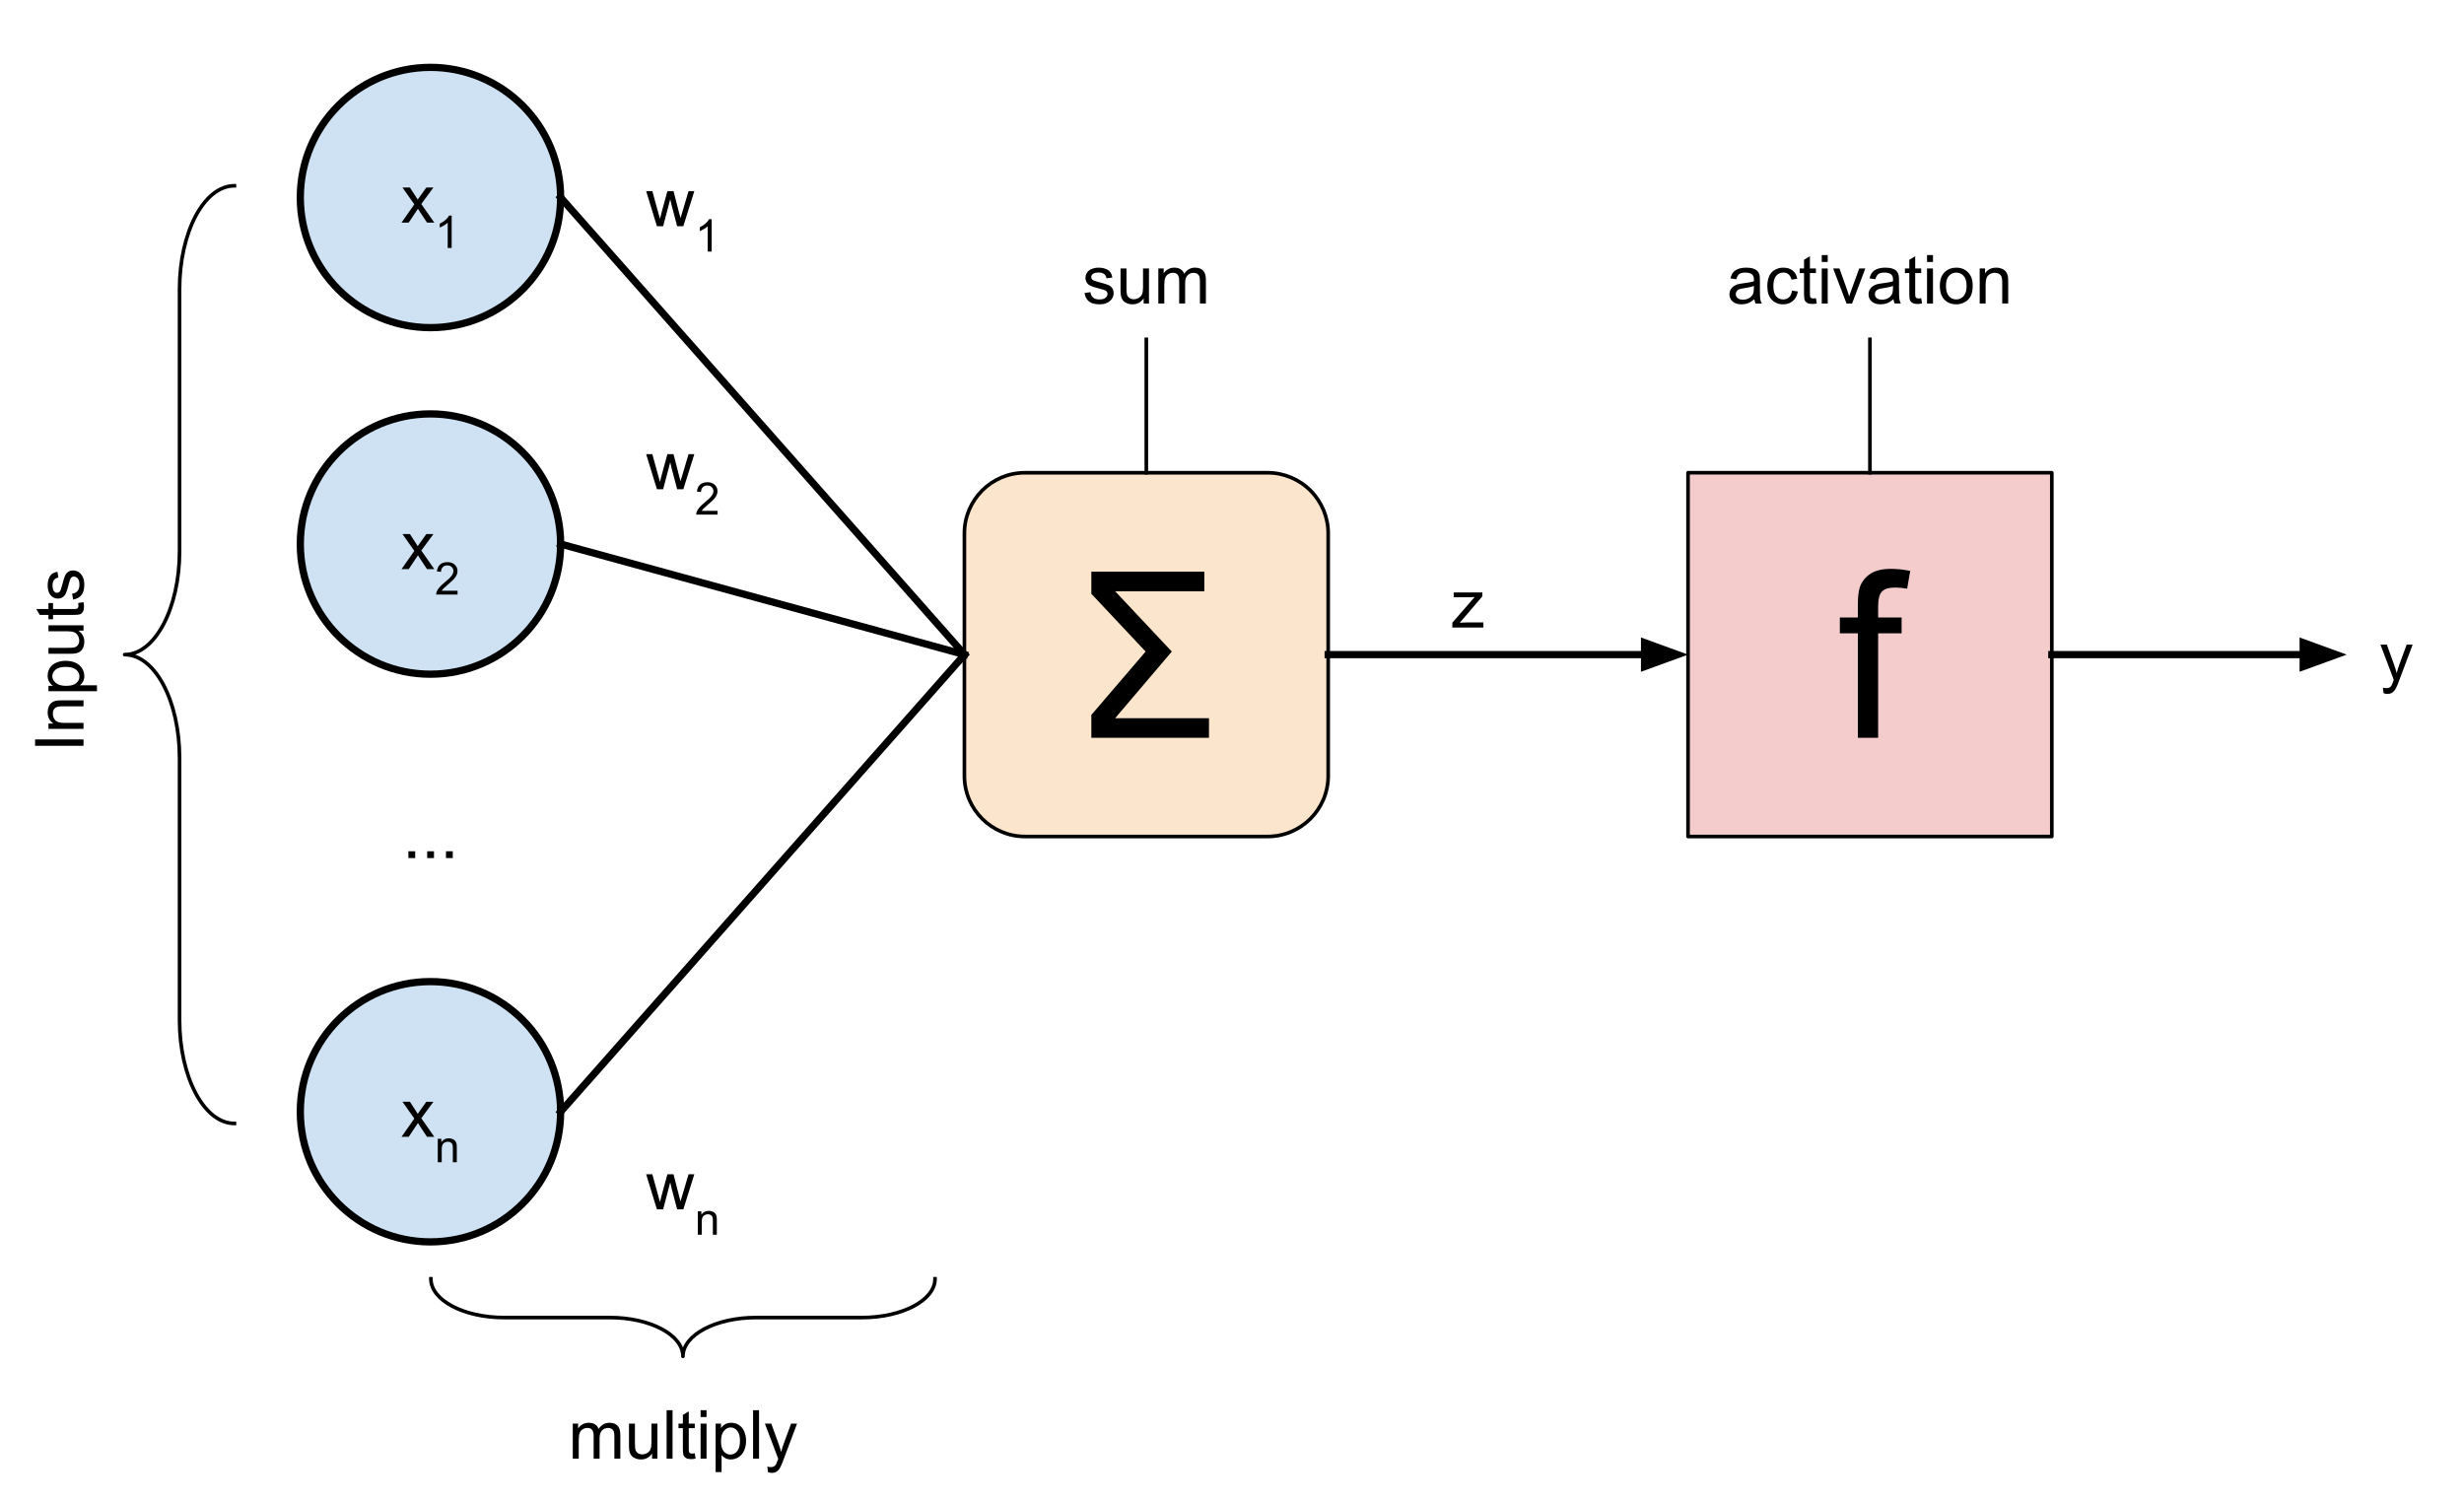 <svg version="1.1" viewBox="0.0 0.0 679.47 414.189" fill="none" stroke="none" stroke-linecap="square" stroke-miterlimit="10" xmlns:xlink="http://www.w3.org/1999/xlink" xmlns="http://www.w3.org/2000/svg"><clipPath id="p.0"><path d="m0 0l679.47 0l0 414.189l-679.47 0l0 -414.189z" clip-rule="nonzero"/></clipPath><g clip-path="url(#p.0)"><path fill="#000000" fill-opacity="0.0" d="m0 0l679.47 0l0 414.189l-679.47 0z" fill-rule="evenodd"/><path fill="#000000" fill-opacity="0.0" d="m-3.887 216.413l0 -71.78l45.827 0l0 71.78z" fill-rule="evenodd"/><path fill="#000000" d="m23.033 205.679l-13.359 0l0 -1.766l13.359 0l0 1.766zm0 -4.683l-9.672 0l0 -1.469l1.375 0q-1.594 -1.062 -1.594 -3.078q0 -0.875 0.312 -1.609q0.312 -0.734 0.828 -1.094q0.5 -0.375 1.203 -0.516q0.453 -0.094 1.594 -0.094l5.953 0l0 1.641l-5.891 0q-1.0 0 -1.484 0.203q-0.5 0.188 -0.797 0.672q-0.297 0.484 -0.297 1.141q0 1.047 0.672 1.812q0.656 0.75 2.516 0.75l5.281 0l0 1.641zm3.703 -10.376l-13.375 0l0 -1.484l1.25 0q-0.734 -0.531 -1.094 -1.188q-0.375 -0.672 -0.375 -1.625q0 -1.234 0.641 -2.172q0.625 -0.953 1.797 -1.438q1.156 -0.484 2.547 -0.484q1.484 0 2.672 0.531q1.188 0.531 1.828 1.547q0.625 1.016 0.625 2.141q0 0.812 -0.344 1.469q-0.344 0.656 -0.875 1.062l4.703 0l0 1.641zm-8.484 -1.484q1.859 0 2.766 -0.75q0.891 -0.766 0.891 -1.828q0 -1.094 -0.922 -1.875q-0.938 -0.781 -2.875 -0.781q-1.844 0 -2.766 0.766q-0.922 0.75 -0.922 1.812q0 1.047 0.984 1.859q0.969 0.797 2.844 0.797zm4.781 -15.219l-1.422 0q1.641 1.125 1.641 3.062q0 0.859 -0.328 1.609q-0.328 0.734 -0.828 1.094q-0.5 0.359 -1.219 0.5q-0.469 0.109 -1.531 0.109l-5.984 0l0 -1.641l5.359 0q1.281 0 1.734 -0.109q0.641 -0.156 1.016 -0.656q0.375 -0.5 0.375 -1.234q0 -0.734 -0.375 -1.375q-0.391 -0.656 -1.031 -0.922q-0.656 -0.266 -1.891 -0.266l-5.188 0l0 -1.641l9.672 0l0 1.469zm-1.469 -7.626l1.453 -0.234q0.141 0.688 0.141 1.234q0 0.891 -0.281 1.391q-0.281 0.484 -0.734 0.688q-0.469 0.203 -1.938 0.203l-5.578 0l0 1.203l-1.266 0l0 -1.203l-2.391 0l-0.984 -1.625l3.375 0l0 -1.656l1.266 0l0 1.656l5.672 0q0.688 0 0.891 -0.078q0.203 -0.094 0.328 -0.281q0.109 -0.203 0.109 -0.578q0 -0.266 -0.062 -0.719zm-1.422 -0.949l-0.25 -1.625q0.969 -0.125 1.5 -0.75q0.516 -0.625 0.516 -1.75q0 -1.125 -0.453 -1.672q-0.469 -0.547 -1.094 -0.547q-0.547 0 -0.875 0.484q-0.219 0.328 -0.547 1.672q-0.469 1.812 -0.797 2.516q-0.328 0.688 -0.906 1.047q-0.594 0.359 -1.313 0.359q-0.641 0 -1.188 -0.297q-0.562 -0.297 -0.922 -0.812q-0.281 -0.375 -0.469 -1.031q-0.203 -0.672 -0.203 -1.422q0 -1.141 0.328 -2.0q0.328 -0.859 0.891 -1.266q0.562 -0.422 1.5 -0.578l0.219 1.609q-0.75 0.109 -1.172 0.641q-0.422 0.516 -0.422 1.469q0 1.141 0.375 1.625q0.375 0.469 0.875 0.469q0.313 0 0.578 -0.188q0.266 -0.203 0.438 -0.641q0.094 -0.234 0.422 -1.438q0.453 -1.75 0.75 -2.438q0.297 -0.688 0.859 -1.078q0.562 -0.391 1.406 -0.391q0.828 0 1.547 0.484q0.719 0.469 1.125 1.375q0.391 0.906 0.391 2.047q0 1.875 -0.781 2.875q-0.781 0.984 -2.328 1.25z" fill-rule="nonzero"/><path fill="#cfe2f3" d="m82.814 54.465l0 0c0 -19.821 16.068 -35.89 35.89 -35.89l0 0c9.519 0 18.647 3.781 25.378 10.512c6.731 6.731 10.512 15.859 10.512 25.378l0 0c0 19.821 -16.068 35.89 -35.89 35.89l0 0c-19.821 0 -35.89 -16.068 -35.89 -35.89z" fill-rule="evenodd"/><path stroke="#000000" stroke-width="2.0" stroke-linejoin="round" stroke-linecap="butt" d="m82.814 54.465l0 0c0 -19.821 16.068 -35.89 35.89 -35.89l0 0c9.519 0 18.647 3.781 25.378 10.512c6.731 6.731 10.512 15.859 10.512 25.378l0 0c0 19.821 -16.068 35.89 -35.89 35.89l0 0c-19.821 0 -35.89 -16.068 -35.89 -35.89z" fill-rule="evenodd"/><path fill="#000000" d="m110.721 61.385l3.531 -5.031l-3.266 -4.641l2.047 0l1.484 2.266q0.422 0.641 0.672 1.078q0.406 -0.594 0.734 -1.062l1.641 -2.281l1.953 0l-3.344 4.547l3.594 5.125l-2.016 0l-1.984 -3.0l-0.516 -0.812l-2.547 3.812l-1.984 0z" fill-rule="nonzero"/><path fill="#000000" d="m124.55 68.385l-1.094 0l0 -6.969q-0.406 0.375 -1.047 0.75q-0.641 0.375 -1.141 0.578l0 -1.062q0.906 -0.438 1.594 -1.047q0.688 -0.609 0.969 -1.188l0.719 0l0 8.938z" fill-rule="nonzero"/><path fill="#cfe2f3" d="m82.814 150.031l0 0c0 -19.821 16.068 -35.89 35.89 -35.89l0 0c9.519 0 18.647 3.781 25.378 10.512c6.731 6.731 10.512 15.859 10.512 25.378l0 0c0 19.821 -16.068 35.89 -35.89 35.89l0 0c-19.821 0 -35.89 -16.068 -35.89 -35.89z" fill-rule="evenodd"/><path stroke="#000000" stroke-width="2.0" stroke-linejoin="round" stroke-linecap="butt" d="m82.814 150.031l0 0c0 -19.821 16.068 -35.89 35.89 -35.89l0 0c9.519 0 18.647 3.781 25.378 10.512c6.731 6.731 10.512 15.859 10.512 25.378l0 0c0 19.821 -16.068 35.89 -35.89 35.89l0 0c-19.821 0 -35.89 -16.068 -35.89 -35.89z" fill-rule="evenodd"/><path fill="#000000" d="m110.721 156.951l3.531 -5.031l-3.266 -4.641l2.047 0l1.484 2.266q0.422 0.641 0.672 1.078q0.406 -0.594 0.734 -1.062l1.641 -2.281l1.953 0l-3.344 4.547l3.594 5.125l-2.016 0l-1.984 -3.0l-0.516 -0.812l-2.547 3.812l-1.984 0z" fill-rule="nonzero"/><path fill="#000000" d="m126.175 162.905l0 1.047l-5.891 0q-0.016 -0.391 0.125 -0.766q0.234 -0.594 0.719 -1.172q0.5 -0.594 1.438 -1.359q1.453 -1.188 1.953 -1.875q0.516 -0.703 0.516 -1.312q0 -0.656 -0.469 -1.094q-0.453 -0.453 -1.203 -0.453q-0.797 0 -1.266 0.469q-0.469 0.469 -0.484 1.312l-1.125 -0.109q0.125 -1.266 0.875 -1.922q0.75 -0.656 2.016 -0.656q1.281 0 2.031 0.719q0.75 0.703 0.75 1.75q0 0.531 -0.219 1.047q-0.219 0.516 -0.734 1.094q-0.5 0.562 -1.672 1.562q-0.984 0.828 -1.266 1.125q-0.281 0.297 -0.469 0.594l4.375 0z" fill-rule="nonzero"/><path fill="#cfe2f3" d="m82.814 306.583l0 0c0 -19.821 16.068 -35.89 35.89 -35.89l0 0c9.519 0 18.647 3.781 25.378 10.512c6.731 6.731 10.512 15.859 10.512 25.378l0 0c0 19.821 -16.068 35.89 -35.89 35.89l0 0c-19.821 0 -35.89 -16.068 -35.89 -35.89z" fill-rule="evenodd"/><path stroke="#000000" stroke-width="2.0" stroke-linejoin="round" stroke-linecap="butt" d="m82.814 306.583l0 0c0 -19.821 16.068 -35.89 35.89 -35.89l0 0c9.519 0 18.647 3.781 25.378 10.512c6.731 6.731 10.512 15.859 10.512 25.378l0 0c0 19.821 -16.068 35.89 -35.89 35.89l0 0c-19.821 0 -35.89 -16.068 -35.89 -35.89z" fill-rule="evenodd"/><path fill="#000000" d="m110.721 313.503l3.531 -5.031l-3.266 -4.641l2.047 0l1.484 2.266q0.422 0.641 0.672 1.078q0.406 -0.594 0.734 -1.062l1.641 -2.281l1.953 0l-3.344 4.547l3.594 5.125l-2.016 0l-1.984 -3.0l-0.516 -0.812l-2.547 3.812l-1.984 0z" fill-rule="nonzero"/><path fill="#000000" d="m120.721 320.503l0 -6.453l0.984 0l0 0.922q0.719 -1.062 2.062 -1.062q0.578 0 1.062 0.219q0.5 0.203 0.734 0.547q0.25 0.328 0.344 0.797q0.062 0.312 0.062 1.062l0 3.969l-1.094 0l0 -3.922q0 -0.672 -0.125 -1.0q-0.125 -0.328 -0.453 -0.516q-0.328 -0.203 -0.766 -0.203q-0.703 0 -1.219 0.438q-0.5 0.438 -0.5 1.688l0 3.516l-1.094 0z" fill-rule="nonzero"/><path fill="#000000" fill-opacity="0.0" d="m85.412 209.709l66.583 0l0 37.197l-66.583 0z" fill-rule="evenodd"/><path fill="#000000" d="m112.616 236.629l0 -1.875l1.875 0l0 1.875l-1.875 0zm5.183 0l0 -1.875l1.875 0l0 1.875l-1.875 0zm5.183 0l0 -1.875l1.875 0l0 1.875l-1.875 0z" fill-rule="nonzero"/><path fill="#000000" fill-opacity="0.0" d="m64.646 309.815c-8.358 0 -15.134 -12.778 -15.134 -28.541l0 -72.21c0 -15.763 -6.776 -28.541 -15.134 -28.541l0 0c8.358 0 15.134 -12.778 15.134 -28.541l0 -72.21l0 0c0 -15.763 6.776 -28.541 15.134 -28.541z" fill-rule="evenodd"/><path fill="#000000" fill-opacity="0.0" d="m64.646 309.815c-8.358 0 -15.134 -12.778 -15.134 -28.541l0 -72.21c0 -15.763 -6.776 -28.541 -15.134 -28.541l0 0c8.358 0 15.134 -12.778 15.134 -28.541l0 -72.21l0 0c0 -15.763 6.776 -28.541 15.134 -28.541" fill-rule="evenodd"/><path stroke="#000000" stroke-width="1.0" stroke-linejoin="round" stroke-linecap="butt" d="m64.646 309.815c-8.358 0 -15.134 -12.778 -15.134 -28.541l0 -72.21c0 -15.763 -6.776 -28.541 -15.134 -28.541l0 0c8.358 0 15.134 -12.778 15.134 -28.541l0 -72.21l0 0c0 -15.763 6.776 -28.541 15.134 -28.541" fill-rule="evenodd"/><path fill="#fce5cd" d="m265.947 147.086l0 0c0 -9.234 7.486 -16.719 16.719 -16.719l66.876 0l0 0c4.434 0 8.687 1.762 11.822 4.897c3.135 3.136 4.897 7.388 4.897 11.822l0 66.876c0 9.234 -7.486 16.719 -16.72 16.719l-66.876 0c-9.234 0 -16.719 -7.486 -16.719 -16.719z" fill-rule="evenodd"/><path stroke="#000000" stroke-width="1.0" stroke-linejoin="round" stroke-linecap="butt" d="m265.947 147.086l0 0c0 -9.234 7.486 -16.719 16.719 -16.719l66.876 0l0 0c4.434 0 8.687 1.762 11.822 4.897c3.135 3.136 4.897 7.388 4.897 11.822l0 66.876c0 9.234 -7.486 16.719 -16.72 16.719l-66.876 0c-9.234 0 -16.719 -7.486 -16.719 -16.719z" fill-rule="evenodd"/><path fill="#000000" d="m332.105 157.651l0 5.406l-24.594 0l15.625 16.625l-15.625 18.375l25.875 0l0 5.406l-32.438 0l0 -6.312l14.969 -17.469l-14.969 -15.938l0 -6.094l31.156 0z" fill-rule="nonzero"/><path fill="#000000" fill-opacity="0.0" d="m154.593 54.465l111.37 126.047" fill-rule="evenodd"/><path stroke="#000000" stroke-width="2.0" stroke-linejoin="round" stroke-linecap="butt" d="m154.593 54.465l111.37 126.047" fill-rule="evenodd"/><path fill="#000000" fill-opacity="0.0" d="m154.593 150.031l111.37 30.488" fill-rule="evenodd"/><path stroke="#000000" stroke-width="2.0" stroke-linejoin="round" stroke-linecap="butt" d="m154.593 150.031l111.37 30.488" fill-rule="evenodd"/><path fill="#000000" fill-opacity="0.0" d="m154.593 306.583l111.37 -126.047" fill-rule="evenodd"/><path stroke="#000000" stroke-width="2.0" stroke-linejoin="round" stroke-linecap="butt" d="m154.593 306.583l111.37 -126.047" fill-rule="evenodd"/><path fill="#000000" fill-opacity="0.0" d="m156.759 35.459l63.15 0l0 39.78l-63.15 0z" fill-rule="evenodd"/><path fill="#000000" d="m181.154 62.379l-2.969 -9.672l1.703 0l1.531 5.578l0.578 2.078q0.047 -0.156 0.5 -2.0l1.547 -5.656l1.688 0l1.438 5.609l0.484 1.844l0.562 -1.859l1.656 -5.594l1.594 0l-3.031 9.672l-1.703 0l-1.531 -5.797l-0.375 -1.641l-1.953 7.438l-1.719 0z" fill-rule="nonzero"/><path fill="#000000" d="m196.252 69.379l-1.094 0l0 -6.969q-0.406 0.375 -1.047 0.75q-0.641 0.375 -1.141 0.578l0 -1.062q0.906 -0.438 1.594 -1.047q0.688 -0.609 0.969 -1.188l0.719 0l0 8.938z" fill-rule="nonzero"/><path fill="#000000" fill-opacity="0.0" d="m156.759 107.997l63.15 0l0 39.78l-63.15 0z" fill-rule="evenodd"/><path fill="#000000" d="m181.154 134.917l-2.969 -9.672l1.703 0l1.531 5.578l0.578 2.078q0.047 -0.156 0.5 -2.0l1.547 -5.656l1.688 0l1.438 5.609l0.484 1.844l0.562 -1.859l1.656 -5.594l1.594 0l-3.031 9.672l-1.703 0l-1.531 -5.797l-0.375 -1.641l-1.953 7.438l-1.719 0z" fill-rule="nonzero"/><path fill="#000000" d="m197.877 140.87l0 1.047l-5.891 0q-0.016 -0.391 0.125 -0.766q0.234 -0.594 0.719 -1.172q0.5 -0.594 1.438 -1.359q1.453 -1.188 1.953 -1.875q0.516 -0.703 0.516 -1.312q0 -0.656 -0.469 -1.094q-0.453 -0.453 -1.203 -0.453q-0.797 0 -1.266 0.469q-0.469 0.469 -0.484 1.312l-1.125 -0.109q0.125 -1.266 0.875 -1.922q0.75 -0.656 2.016 -0.656q1.281 0 2.031 0.719q0.75 0.703 0.75 1.75q0 0.531 -0.219 1.047q-0.219 0.516 -0.734 1.094q-0.5 0.562 -1.672 1.562q-0.984 0.828 -1.266 1.125q-0.281 0.297 -0.469 0.594l4.375 0z" fill-rule="nonzero"/><path fill="#000000" fill-opacity="0.0" d="m148.113 306.583l80.441 0l0 30.488l-80.441 0z" fill-rule="evenodd"/><path fill="#000000" d="m181.154 333.503l-2.969 -9.672l1.703 0l1.531 5.578l0.578 2.078q0.047 -0.156 0.5 -2.0l1.547 -5.656l1.688 0l1.438 5.609l0.484 1.844l0.562 -1.859l1.656 -5.594l1.594 0l-3.031 9.672l-1.703 0l-1.531 -5.797l-0.375 -1.641l-1.953 7.438l-1.719 0z" fill-rule="nonzero"/><path fill="#000000" d="m192.424 340.503l0 -6.453l0.984 0l0 0.922q0.719 -1.062 2.062 -1.062q0.578 0 1.062 0.219q0.5 0.203 0.734 0.547q0.25 0.328 0.344 0.797q0.062 0.312 0.062 1.062l0 3.969l-1.094 0l0 -3.922q0 -0.672 -0.125 -1.0q-0.125 -0.328 -0.453 -0.516q-0.328 -0.203 -0.766 -0.203q-0.703 0 -1.219 0.438q-0.5 0.438 -0.5 1.688l0 3.516l-1.094 0z" fill-rule="nonzero"/><path fill="#000000" fill-opacity="0.0" d="m257.845 352.651c0 5.906 -9.028 10.693 -20.166 10.693l-29.181 0c-11.137 0 -20.166 4.787 -20.166 10.693l0 0c0 -5.906 -9.028 -10.693 -20.166 -10.693l-29.181 0l0 0c-11.137 0 -20.166 -4.787 -20.166 -10.693z" fill-rule="evenodd"/><path fill="#000000" fill-opacity="0.0" d="m257.845 352.651c0 5.906 -9.028 10.693 -20.166 10.693l-29.181 0c-11.137 0 -20.166 4.787 -20.166 10.693l0 0c0 -5.906 -9.028 -10.693 -20.166 -10.693l-29.181 0l0 0c-11.137 0 -20.166 -4.787 -20.166 -10.693" fill-rule="evenodd"/><path stroke="#000000" stroke-width="1.0" stroke-linejoin="round" stroke-linecap="butt" d="m257.845 352.651c0 5.906 -9.028 10.693 -20.166 10.693l-29.181 0c-11.137 0 -20.166 4.787 -20.166 10.693l0 0c0 -5.906 -9.028 -10.693 -20.166 -10.693l-29.181 0l0 0c-11.137 0 -20.166 -4.787 -20.166 -10.693" fill-rule="evenodd"/><path fill="#000000" fill-opacity="0.0" d="m138.176 375.333l100.315 0l0 39.78l-100.315 0z" fill-rule="evenodd"/><path fill="#000000" d="m157.949 402.253l0 -9.672l1.469 0l0 1.359q0.453 -0.719 1.203 -1.141q0.766 -0.438 1.719 -0.438q1.078 0 1.766 0.453q0.688 0.438 0.969 1.234q1.156 -1.688 2.984 -1.688q1.453 0 2.219 0.797q0.781 0.797 0.781 2.453l0 6.641l-1.641 0l0 -6.094q0 -0.984 -0.156 -1.406q-0.156 -0.438 -0.578 -0.703q-0.422 -0.266 -0.984 -0.266q-1.016 0 -1.688 0.688q-0.672 0.672 -0.672 2.156l0 5.625l-1.641 0l0 -6.281q0 -1.094 -0.406 -1.641q-0.406 -0.547 -1.312 -0.547q-0.688 0 -1.281 0.359q-0.594 0.359 -0.859 1.062q-0.25 0.703 -0.25 2.031l0 5.016l-1.641 0zm21.869 0l0 -1.422q-1.125 1.641 -3.062 1.641q-0.859 0 -1.609 -0.328q-0.734 -0.328 -1.094 -0.828q-0.359 -0.5 -0.5 -1.219q-0.109 -0.469 -0.109 -1.531l0 -5.984l1.641 0l0 5.359q0 1.281 0.109 1.734q0.156 0.641 0.656 1.016q0.5 0.375 1.234 0.375q0.734 0 1.375 -0.375q0.656 -0.391 0.922 -1.031q0.266 -0.656 0.266 -1.891l0 -5.188l1.641 0l0 9.672l-1.469 0zm4.001 0l0 -13.359l1.641 0l0 13.359l-1.641 0zm7.77 -1.469l0.234 1.453q-0.688 0.141 -1.234 0.141q-0.891 0 -1.391 -0.281q-0.484 -0.281 -0.688 -0.734q-0.203 -0.469 -0.203 -1.938l0 -5.578l-1.203 0l0 -1.266l1.203 0l0 -2.391l1.625 -0.984l0 3.375l1.656 0l0 1.266l-1.656 0l0 5.672q0 0.688 0.078 0.891q0.094 0.203 0.281 0.328q0.203 0.109 0.578 0.109q0.266 0 0.719 -0.062zm1.605 -10.0l0 -1.891l1.641 0l0 1.891l-1.641 0zm0 11.469l0 -9.672l1.641 0l0 9.672l-1.641 0zm4.145 3.703l0 -13.375l1.484 0l0 1.25q0.531 -0.734 1.188 -1.094q0.672 -0.375 1.625 -0.375q1.234 0 2.172 0.641q0.953 0.625 1.438 1.797q0.484 1.156 0.484 2.547q0 1.484 -0.531 2.672q-0.531 1.188 -1.547 1.828q-1.016 0.625 -2.141 0.625q-0.812 0 -1.469 -0.344q-0.656 -0.344 -1.062 -0.875l0 4.703l-1.641 0zm1.484 -8.484q0 1.859 0.75 2.766q0.766 0.891 1.828 0.891q1.094 0 1.875 -0.922q0.781 -0.938 0.781 -2.875q0 -1.844 -0.766 -2.766q-0.75 -0.922 -1.813 -0.922q-1.047 0 -1.859 0.984q-0.797 0.969 -0.797 2.844zm8.844 4.781l0 -13.359l1.641 0l0 13.359l-1.641 0zm4.114 3.719l-0.188 -1.531q0.547 0.141 0.938 0.141q0.547 0 0.875 -0.188q0.328 -0.172 0.547 -0.5q0.156 -0.25 0.5 -1.219q0.047 -0.141 0.141 -0.406l-3.672 -9.688l1.766 0l2.016 5.594q0.391 1.078 0.703 2.25q0.281 -1.125 0.672 -2.203l2.078 -5.641l1.641 0l-3.688 9.828q-0.594 1.609 -0.922 2.203q-0.438 0.812 -1.0 1.188q-0.562 0.375 -1.344 0.375q-0.484 0 -1.062 -0.203z" fill-rule="nonzero"/><path fill="#f4cccc" d="m465.492 130.366l0 0c0 -4.5776367E-4 3.6621094E-4 -8.239746E-4 8.239746E-4 -8.239746E-4l100.314 8.239746E-4c2.4414062E-4 0 4.272461E-4 9.1552734E-5 6.1035156E-4 2.593994E-4c1.8310547E-4 1.5258789E-4 2.4414062E-4 3.6621094E-4 2.4414062E-4 5.79834E-4l-8.544922E-4 100.314c0 4.5776367E-4 -3.6621094E-4 8.392334E-4 -7.9345703E-4 8.392334E-4l-100.314 -8.392334E-4l0 0c-4.5776367E-4 0 -8.239746E-4 -3.8146973E-4 -8.239746E-4 -8.392334E-4z" fill-rule="evenodd"/><path stroke="#000000" stroke-width="1.0" stroke-linejoin="round" stroke-linecap="butt" d="m465.492 130.366l0 0c0 -4.5776367E-4 3.6621094E-4 -8.239746E-4 8.239746E-4 -8.239746E-4l100.314 8.239746E-4c2.4414062E-4 0 4.272461E-4 9.1552734E-5 6.1035156E-4 2.593994E-4c1.8310547E-4 1.5258789E-4 2.4414062E-4 3.6621094E-4 2.4414062E-4 5.79834E-4l-8.544922E-4 100.314c0 4.5776367E-4 -3.6621094E-4 8.392334E-4 -7.9345703E-4 8.392334E-4l-100.314 -8.392334E-4l0 0c-4.5776367E-4 0 -8.239746E-4 -3.8146973E-4 -8.239746E-4 -8.392334E-4z" fill-rule="evenodd"/><path fill="#000000" d="m512.322 203.464l0 -28.812l-4.969 0l0 -4.375l4.969 0l0 -3.531q0 -3.344 0.594 -4.969q0.812 -2.188 2.859 -3.547q2.047 -1.359 5.734 -1.359q2.375 0 5.25 0.562l-0.844 4.906q-1.75 -0.312 -3.312 -0.312q-2.562 0 -3.625 1.094q-1.062 1.094 -1.062 4.094l0 3.062l6.469 0l0 4.375l-6.469 0l0 28.812l-5.594 0z" fill-rule="nonzero"/><path fill="#000000" fill-opacity="0.0" d="m366.262 180.524l99.244 0" fill-rule="evenodd"/><path stroke="#000000" stroke-width="2.0" stroke-linejoin="round" stroke-linecap="butt" d="m366.262 180.524l87.244 0" fill-rule="evenodd"/><path fill="#000000" stroke="#000000" stroke-width="2.0" stroke-linecap="butt" d="m453.507 183.827l9.076 -3.303l-9.076 -3.303z" fill-rule="evenodd"/><path fill="#000000" fill-opacity="0.0" d="m280.215 56.782l71.78 0l0 36.787l-71.78 0z" fill-rule="evenodd"/><path fill="#000000" d="m299.061 80.812l1.625 -0.25q0.125 0.969 0.75 1.5q0.625 0.516 1.75 0.516q1.125 0 1.672 -0.453q0.547 -0.469 0.547 -1.094q0 -0.547 -0.484 -0.875q-0.328 -0.219 -1.672 -0.547q-1.812 -0.469 -2.516 -0.797q-0.688 -0.328 -1.047 -0.906q-0.359 -0.594 -0.359 -1.312q0 -0.641 0.297 -1.188q0.297 -0.562 0.812 -0.922q0.375 -0.281 1.031 -0.469q0.672 -0.203 1.422 -0.203q1.141 0 2.0 0.328q0.859 0.328 1.266 0.891q0.422 0.562 0.578 1.5l-1.609 0.219q-0.109 -0.75 -0.641 -1.172q-0.516 -0.422 -1.469 -0.422q-1.141 0 -1.625 0.375q-0.469 0.375 -0.469 0.875q0 0.312 0.188 0.578q0.203 0.266 0.641 0.438q0.234 0.094 1.438 0.422q1.75 0.453 2.438 0.75q0.688 0.297 1.078 0.859q0.391 0.562 0.391 1.406q0 0.828 -0.484 1.547q-0.469 0.719 -1.375 1.125q-0.906 0.391 -2.047 0.391q-1.875 0 -2.875 -0.781q-0.984 -0.781 -1.25 -2.328zm16.312 2.891l0 -1.422q-1.125 1.641 -3.062 1.641q-0.859 0 -1.609 -0.328q-0.734 -0.328 -1.094 -0.828q-0.359 -0.5 -0.5 -1.219q-0.109 -0.469 -0.109 -1.531l0 -5.984l1.641 0l0 5.359q0 1.281 0.109 1.734q0.156 0.641 0.656 1.016q0.5 0.375 1.234 0.375q0.734 0 1.375 -0.375q0.656 -0.391 0.922 -1.031q0.266 -0.656 0.266 -1.891l0 -5.188l1.641 0l0 9.672l-1.469 0zm4.048 0l0 -9.672l1.469 0l0 1.359q0.453 -0.719 1.203 -1.141q0.766 -0.438 1.719 -0.438q1.078 0 1.766 0.453q0.688 0.438 0.969 1.234q1.156 -1.688 2.984 -1.688q1.453 0 2.219 0.797q0.781 0.797 0.781 2.453l0 6.641l-1.641 0l0 -6.094q0 -0.984 -0.156 -1.406q-0.156 -0.438 -0.578 -0.703q-0.422 -0.266 -0.984 -0.266q-1.016 0 -1.688 0.688q-0.672 0.672 -0.672 2.156l0 5.625l-1.641 0l0 -6.281q0 -1.094 -0.406 -1.641q-0.406 -0.547 -1.312 -0.547q-0.688 0 -1.281 0.359q-0.594 0.359 -0.859 1.062q-0.25 0.703 -0.25 2.031l0 5.016l-1.641 0z" fill-rule="nonzero"/><path fill="#000000" fill-opacity="0.0" d="m316.105 93.57l0 36.787" fill-rule="evenodd"/><path stroke="#000000" stroke-width="1.0" stroke-linejoin="round" stroke-linecap="butt" d="m316.105 93.57l0 36.787" fill-rule="evenodd"/><path fill="#000000" fill-opacity="0.0" d="m459.965 56.782l111.37 0l0 36.787l-111.37 0z" fill-rule="evenodd"/><path fill="#000000" d="m483.789 82.515q-0.922 0.766 -1.766 1.094q-0.828 0.312 -1.797 0.312q-1.594 0 -2.453 -0.781q-0.859 -0.781 -0.859 -1.984q0 -0.719 0.328 -1.297q0.328 -0.594 0.844 -0.938q0.531 -0.359 1.188 -0.547q0.469 -0.125 1.453 -0.25q1.984 -0.234 2.922 -0.562q0.016 -0.344 0.016 -0.422q0 -1.0 -0.469 -1.422q-0.625 -0.547 -1.875 -0.547q-1.156 0 -1.703 0.406q-0.547 0.406 -0.812 1.422l-1.609 -0.219q0.219 -1.016 0.719 -1.641q0.5 -0.641 1.453 -0.984q0.953 -0.344 2.188 -0.344q1.25 0 2.016 0.297q0.781 0.281 1.141 0.734q0.375 0.438 0.516 1.109q0.078 0.422 0.078 1.516l0 2.188q0 2.281 0.109 2.891q0.109 0.594 0.406 1.156l-1.703 0q-0.266 -0.516 -0.328 -1.188zm-0.141 -3.672q-0.891 0.375 -2.672 0.625q-1.016 0.141 -1.438 0.328q-0.422 0.188 -0.656 0.531q-0.219 0.344 -0.219 0.781q0 0.656 0.5 1.094q0.5 0.438 1.453 0.438q0.938 0 1.672 -0.406q0.75 -0.422 1.094 -1.141q0.266 -0.562 0.266 -1.641l0 -0.609zm10.516 1.312l1.609 0.219q-0.266 1.656 -1.359 2.609q-1.078 0.938 -2.672 0.938q-1.984 0 -3.188 -1.297q-1.203 -1.297 -1.203 -3.719q0 -1.578 0.516 -2.75q0.516 -1.172 1.578 -1.75q1.062 -0.594 2.312 -0.594q1.578 0 2.578 0.797q1.0 0.797 1.281 2.266l-1.594 0.234q-0.234 -0.969 -0.812 -1.453q-0.578 -0.5 -1.391 -0.5q-1.234 0 -2.016 0.891q-0.781 0.891 -0.781 2.812q0 1.953 0.75 2.844q0.75 0.875 1.953 0.875q0.969 0 1.609 -0.594q0.656 -0.594 0.828 -1.828zm6.594 2.078l0.234 1.453q-0.688 0.141 -1.234 0.141q-0.891 0 -1.391 -0.281q-0.484 -0.281 -0.688 -0.734q-0.203 -0.469 -0.203 -1.938l0 -5.578l-1.203 0l0 -1.266l1.203 0l0 -2.391l1.625 -0.984l0 3.375l1.656 0l0 1.266l-1.656 0l0 5.672q0 0.688 0.078 0.891q0.094 0.203 0.281 0.328q0.203 0.109 0.578 0.109q0.266 0 0.719 -0.062zm1.605 -10.0l0 -1.891l1.641 0l0 1.891l-1.641 0zm0 11.469l0 -9.672l1.641 0l0 9.672l-1.641 0zm6.832 0l-3.688 -9.672l1.734 0l2.078 5.797q0.328 0.938 0.625 1.938q0.203 -0.766 0.609 -1.828l2.141 -5.906l1.688 0l-3.656 9.672l-1.531 0zm12.953 -1.188q-0.922 0.766 -1.766 1.094q-0.828 0.312 -1.797 0.312q-1.594 0 -2.453 -0.781q-0.859 -0.781 -0.859 -1.984q0 -0.719 0.328 -1.297q0.328 -0.594 0.844 -0.938q0.531 -0.359 1.188 -0.547q0.469 -0.125 1.453 -0.25q1.984 -0.234 2.922 -0.562q0.016 -0.344 0.016 -0.422q0 -1.0 -0.469 -1.422q-0.625 -0.547 -1.875 -0.547q-1.156 0 -1.703 0.406q-0.547 0.406 -0.812 1.422l-1.609 -0.219q0.219 -1.016 0.719 -1.641q0.5 -0.641 1.453 -0.984q0.953 -0.344 2.188 -0.344q1.25 0 2.016 0.297q0.781 0.281 1.141 0.734q0.375 0.438 0.516 1.109q0.078 0.422 0.078 1.516l0 2.188q0 2.281 0.109 2.891q0.109 0.594 0.406 1.156l-1.703 0q-0.266 -0.516 -0.328 -1.188zm-0.141 -3.672q-0.891 0.375 -2.672 0.625q-1.016 0.141 -1.438 0.328q-0.422 0.188 -0.656 0.531q-0.219 0.344 -0.219 0.781q0 0.656 0.5 1.094q0.5 0.438 1.453 0.438q0.938 0 1.672 -0.406q0.75 -0.422 1.094 -1.141q0.266 -0.562 0.266 -1.641l0 -0.609zm7.782 3.391l0.234 1.453q-0.688 0.141 -1.234 0.141q-0.891 0 -1.391 -0.281q-0.484 -0.281 -0.688 -0.734q-0.203 -0.469 -0.203 -1.938l0 -5.578l-1.203 0l0 -1.266l1.203 0l0 -2.391l1.625 -0.984l0 3.375l1.656 0l0 1.266l-1.656 0l0 5.672q0 0.688 0.078 0.891q0.094 0.203 0.281 0.328q0.203 0.109 0.578 0.109q0.266 0 0.719 -0.062zm1.605 -10.0l0 -1.891l1.641 0l0 1.891l-1.641 0zm0 11.469l0 -9.672l1.641 0l0 9.672l-1.641 0zm3.535 -4.844q0 -2.688 1.484 -3.969q1.25 -1.078 3.047 -1.078q2.0 0 3.266 1.312q1.266 1.297 1.266 3.609q0 1.859 -0.562 2.938q-0.562 1.062 -1.641 1.656q-1.062 0.594 -2.328 0.594q-2.031 0 -3.281 -1.297q-1.25 -1.312 -1.25 -3.766zm1.688 0q0 1.859 0.797 2.797q0.812 0.922 2.047 0.922q1.219 0 2.031 -0.922q0.812 -0.938 0.812 -2.844q0 -1.797 -0.812 -2.719q-0.812 -0.922 -2.031 -0.922q-1.234 0 -2.047 0.922q-0.797 0.906 -0.797 2.766zm9.298 4.844l0 -9.672l1.469 0l0 1.375q1.062 -1.594 3.078 -1.594q0.875 0 1.609 0.312q0.734 0.312 1.094 0.828q0.375 0.5 0.516 1.203q0.094 0.453 0.094 1.594l0 5.953l-1.641 0l0 -5.891q0 -1.0 -0.203 -1.484q-0.188 -0.5 -0.672 -0.797q-0.484 -0.297 -1.141 -0.297q-1.047 0 -1.812 0.672q-0.75 0.656 -0.75 2.516l0 5.281l-1.641 0z" fill-rule="nonzero"/><path fill="#000000" fill-opacity="0.0" d="m515.65 93.57l0 36.787" fill-rule="evenodd"/><path stroke="#000000" stroke-width="1.0" stroke-linejoin="round" stroke-linecap="butt" d="m515.65 93.57l0 36.787" fill-rule="evenodd"/><path fill="#000000" fill-opacity="0.0" d="m565.807 180.524l81.323 0" fill-rule="evenodd"/><path stroke="#000000" stroke-width="2.0" stroke-linejoin="round" stroke-linecap="butt" d="m565.807 180.524l69.323 0" fill-rule="evenodd"/><path fill="#000000" stroke="#000000" stroke-width="2.0" stroke-linecap="butt" d="m635.13 183.827l9.076 -3.303l-9.076 -3.303z" fill-rule="evenodd"/><path fill="#000000" fill-opacity="0.0" d="m647.134 162.129l63.15 0l0 36.787l-63.15 0z" fill-rule="evenodd"/><path fill="#000000" d="m657.29 191.161l-0.188 -1.531q0.547 0.141 0.938 0.141q0.547 0 0.875 -0.188q0.328 -0.172 0.547 -0.5q0.156 -0.25 0.5 -1.219q0.047 -0.141 0.141 -0.406l-3.672 -9.688l1.766 0l2.016 5.594q0.391 1.078 0.703 2.25q0.281 -1.125 0.672 -2.203l2.078 -5.641l1.641 0l-3.688 9.828q-0.594 1.609 -0.922 2.203q-0.438 0.812 -1.0 1.188q-0.562 0.375 -1.344 0.375q-0.484 0 -1.062 -0.203z" fill-rule="nonzero"/><path fill="#000000" fill-opacity="0.0" d="m389.622 158.27l30.268 0l0 12.976l-30.268 0z" fill-rule="evenodd"/><path fill="#000000" fill-opacity="0.0" d="m391.134 146.129l63.15 0l0 36.787l-63.15 0z" fill-rule="evenodd"/><path fill="#000000" d="m400.493 173.049l0 -1.328l6.156 -7.078q-1.047 0.062 -1.844 0.062l-3.938 0l0 -1.328l7.906 0l0 1.078l-5.25 6.141l-1.0 1.125q1.094 -0.078 2.062 -0.078l4.469 0l0 1.406l-8.562 0z" fill-rule="nonzero"/></g></svg>